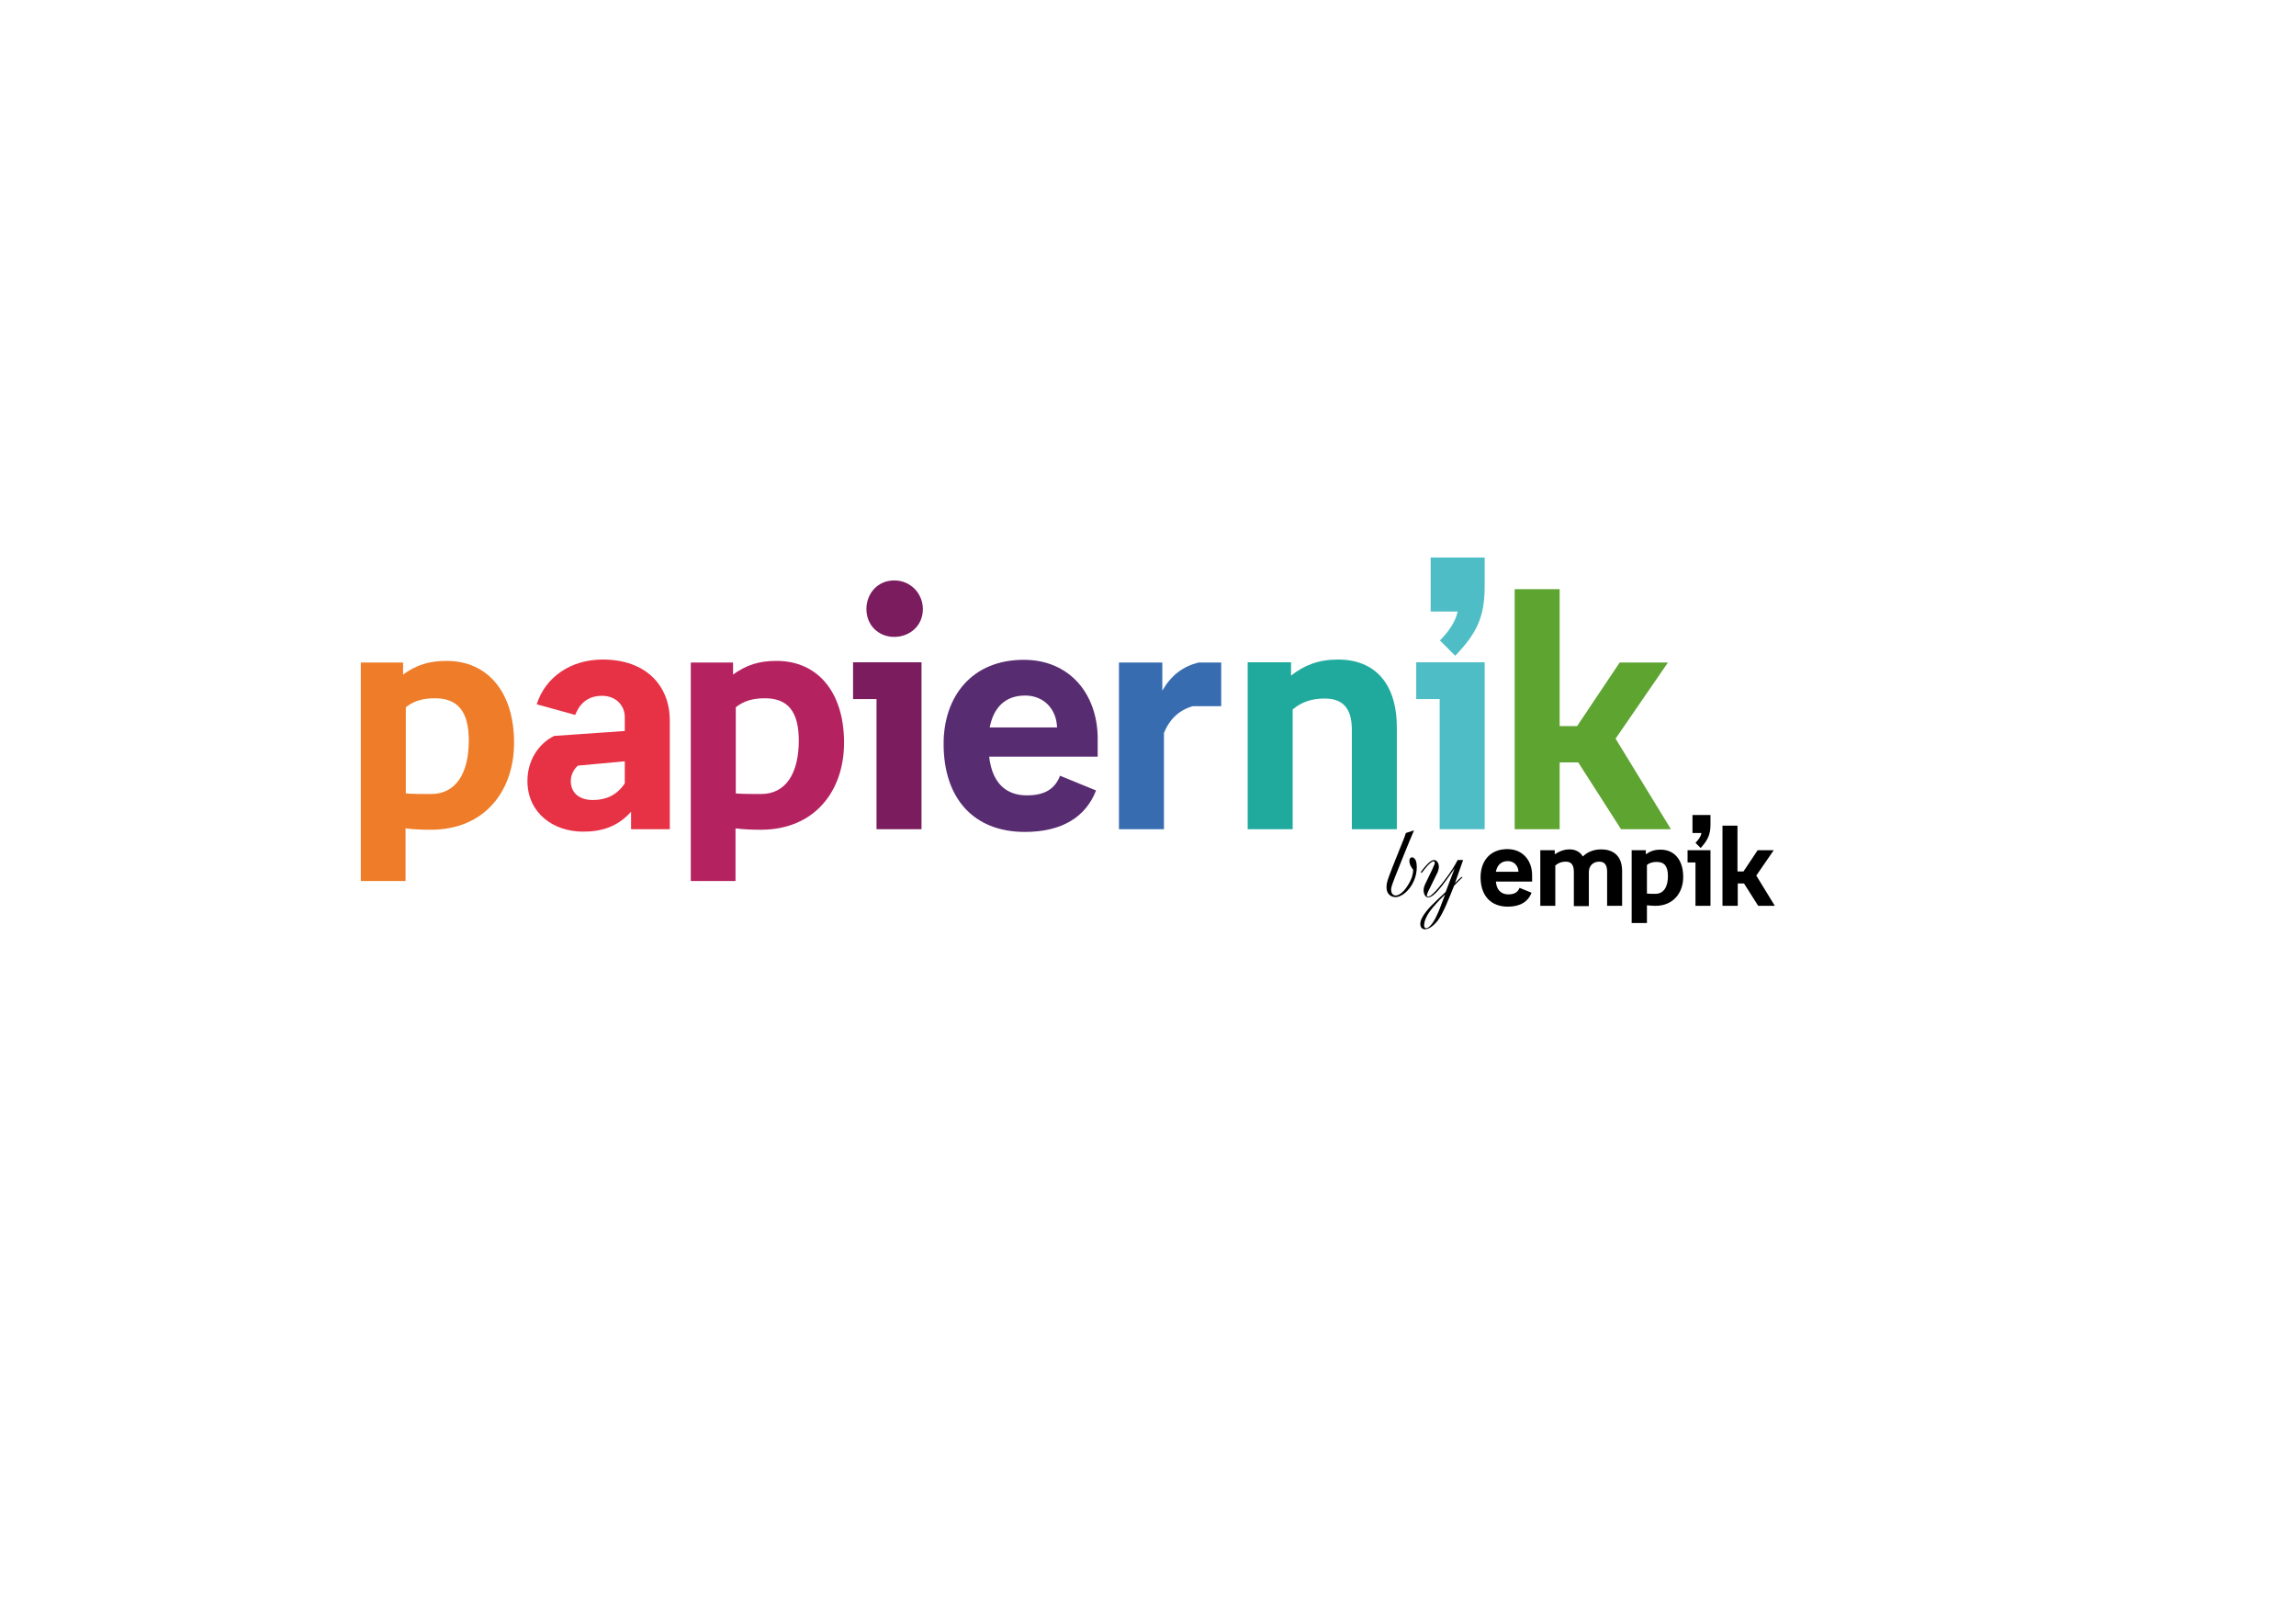 <?xml version="1.0" encoding="utf-8"?>
<!-- Generator: Adobe Illustrator 22.1.0, SVG Export Plug-In . SVG Version: 6.00 Build 0)  -->
<svg version="1.1" id="Warstwa_1" xmlns="http://www.w3.org/2000/svg" xmlns:xlink="http://www.w3.org/1999/xlink" x="0px" y="0px"
	 viewBox="0 0 841.9 595.3" style="enable-background:new 0 0 841.9 595.3;" xml:space="preserve">
<style type="text/css">
	.st0{fill:#EF7C28;}
	.st1{fill:#B52260;}
	.st2{fill:#7A1C5E;}
	.st3{fill:#582C71;}
	.st4{fill:#376CB0;}
	.st5{fill:#20AA9D;}
	.st6{fill:#4EBDC5;}
	.st7{fill:none;}
	.st8{fill:#5EA431;}
	.st9{clip-path:url(#SVGID_2_);fill:#E73145;}
</style>
<g>
	<path d="M529.9,327.9c-0.6,1.5-1.1,3-1.7,4.5c-0.8,2.1-2.4,6.1-4.3,7.5c-0.3,0.2-0.5,0.4-0.9,0.4c-0.8,0-0.8-0.8-0.8-1.1
		c0-2.3,2-5.1,3.1-6.4c1-1.2,2.7-3,2.7-3L529.9,327.9z M522.8,323.7c-0.4,0.8-0.8,1.7-0.8,2.7c0,1.1,0.5,2.6,1.7,2.6
		c1.3,0,2.8-1.6,3.6-2.5c1.7-1.9,3.8-4.8,6.1-8.2l-3.3,8.7c-0.6,0.5-3.1,3-3.7,3.5c-1.9,1.8-5.6,5.5-5.6,8.2c0,1.7,1.1,2,1.7,2
		c1.5,0,3.4-1.5,4.7-3.2c2-2.7,4-7.8,6-12.8l2.8-2.8c0,0,0.2-0.1,0.2-0.3s-0.1-0.1-0.2-0.1c-0.1,0-0.1,0-0.8,0.6l-1.7,1.7l3-8.5h-2
		c-0.9,1.7-2.1,3.9-5.1,7.8c-0.9,1.2-2.5,3.2-3.9,4.5c-1,1-1.6,1.1-1.8,1.1c-0.2,0-0.5-0.1-0.5-0.4c0-0.4,0.3-0.9,0.4-1.3l3.1-6.3
		c0.3-0.5,0.9-1.8,0.9-2.9c0-1.5-0.9-2.5-1.7-2.5c-1.3,0-2.6,1.6-3.5,2.6c-0.3,0.3-1.4,1.7-1.4,1.9c0,0.1,0.1,0.2,0.2,0.2
		c0.1,0,0.2-0.1,0.3-0.2c0.5-0.7,3-4,4.1-4c0.4,0,0.5,0.2,0.5,0.6c0,0.3-0.1,0.6-0.3,0.9l-0.5,1.2L522.8,323.7z M515.5,305.4
		c-0.4,1.3-0.4,1.3-1.7,4.5c-0.6,1.6-3.5,8.6-4,10.1c-1,2.6-1.4,3.7-1.4,5.3c0,2.8,2,3.6,3.3,3.6c3.2,0,7.8-4.9,7.8-10.9
		c0-2.4-0.6-3-0.8-3.2c-0.3-0.3-0.6-0.5-0.9-0.5c-0.4,0-1,0.3-1,1.3c0,1.4,0.8,2.5,1.4,3.3c-0.1,1.4-0.3,2.9-1.8,5.4
		c-1.9,3.2-3.7,4-4.6,4c-1.6,0-1.7-1.7-1.7-2.1c0-0.6,0-1,1.4-4.6c0.6-1.6,5.3-13.3,7-17.2L515.5,305.4z"/>
	<path d="M631.7,332.1h5.5v-8.2h2.3l5.2,8.2h6.1l-6.8-11.1l6.4-9.3h-5.9l-5.2,7.8h-2.2v-16.8h-5.5V332.1z M627.2,302.3v-3.5h-6.6
		v6.6h3.3c-0.2,1.1-0.9,2.3-2.2,3.6l1.9,1.9C626.2,308,627.2,306,627.2,302.3 M621.7,332.1h5.5v-20.4h-8.4v4.5h2.9V332.1z
		 M607.5,316c2.8,0,4.1,1.6,4.1,5.2c0,4-1.6,6.5-4.6,6.5c-1.3,0-2.1,0-3.1-0.1v-10.5C604.9,316.3,606.1,316,607.5,316 M598.4,338.4
		h5.5v-6.5c1,0.1,2.1,0.2,3.1,0.2c6.5,0,10.2-4.7,10.2-10.6c0-6.3-3.3-10-8.3-10c-2.2,0-3.7,0.5-5.4,1.7v-1.5h-5.2V338.4z
		 M582.6,319.7c0-2.2,1.5-3.8,3.8-3.8c2,0,2.9,1.2,2.9,3.7v12.5h5.5v-12.7c0-6.5-4.2-8-7.7-8c-2.9,0-5.2,1.1-6.7,2.6
		c-1.2-2-3.1-2.6-4.9-2.6c-1.8,0-3.6,0.6-5.4,1.8v-1.5h-5.3v20.4h5.5v-14.8c1.1-0.9,2.2-1.4,3.8-1.4c2.1,0,3,1.2,3,3.8v12.5h5.5
		V319.7z M552.9,315.7c2.3,0,3.8,1.7,3.9,3.9h-8.3C549,317.2,550.4,315.7,552.9,315.7 M552.7,311.3c-6.4,0-9.8,4.5-9.8,10.3
		c0,6.7,3.7,10.8,10,10.8c4.5,0,7.4-1.8,8.7-5.1l-4.4-1.8c-0.6,1.4-1.6,2.4-4.1,2.4c-2,0-4.2-0.9-4.6-4.7h13.3v-2.3
		C561.8,315.5,558.4,311.3,552.7,311.3"/>
	<path class="st0" d="M159.5,256c8.4,0,12.4,4.9,12.4,15.5c0,12.1-4.8,19.6-13.8,19.6c-3.8,0-6.4,0-9.3-0.2v-31.6
		C151.8,256.9,155.2,256,159.5,256 M132.2,323h16.5v-19.3c3.1,0.4,6.2,0.5,9.3,0.5c19.6,0,30.5-14.1,30.5-31.9
		c0-18.8-9.9-30-24.7-30c-6.6,0-11.1,1.5-16,5v-4.4h-15.5V323z"/>
	<path class="st1" d="M280.5,256c8.4,0,12.4,4.9,12.4,15.5c0,12.1-4.8,19.6-13.8,19.6c-3.8,0-6.4,0-9.3-0.2v-31.6
		C272.8,256.9,276.2,256,280.5,256 M253.2,323h16.5v-19.3c3.1,0.4,6.2,0.5,9.3,0.5c19.6,0,30.5-14.1,30.5-31.9
		c0-18.8-9.9-30-24.7-30c-6.6,0-11.1,1.5-16,5v-4.4h-15.5V323z"/>
	<path class="st2" d="M317.7,223.3c0,6,4.5,10.2,10.2,10.2c5.6,0,10.5-4,10.5-10.2c0-5.6-4.4-10.5-10.5-10.5
		C321.7,212.8,317.7,217.7,317.7,223.3 M321.4,304h16.5v-61.2h-25.1v13.5h8.6V304z"/>
	<path class="st3" d="M375.9,255c6.9,0,11.5,5,11.7,11.7h-24.7C364.3,259.5,368.5,255,375.9,255 M375.4,241.9
		c-19.1,0-29.4,13.5-29.4,30.8c0,20.1,11.1,32.3,29.8,32.3c13.5,0,22.3-5.4,26.1-15.2l-13.2-5.4c-1.7,4.3-4.9,7.2-12.2,7.2
		c-5.9,0-12.5-2.8-13.8-14.2h39.8v-6.8C402.4,254.5,392.3,241.9,375.4,241.9"/>
	<path class="st4" d="M410.3,304h16.5v-35.3c2.1-5.1,5.6-8.4,10.6-9.8h10.4v-16h-8.4c-5.7,1.5-9.9,4.6-13.2,10.3v-10.3h-15.9V304z"
		/>
	<path class="st5" d="M495.7,304h16.5v-37.2c0-16.4-8.2-25-21.6-25c-7.1,0-12.4,2.1-17.2,5.9v-4.9h-15.9V304h16.5v-43.9
		c3.3-2.8,7.1-4,11.7-4c6.5,0,10,3.3,10,11.5V304z"/>
	<path class="st6" d="M544.4,214.9v-10.5h-19.8v19.8h9.9c-0.7,3.3-2.7,6.7-6.5,10.6l5.6,5.6C541.6,232.1,544.4,226.1,544.4,214.9
		 M527.9,304h16.5v-61.2h-25.1v13.5h8.6V304z"/>
	<rect x="114" y="204.4" class="st7" width="536.9" height="164.6"/>
	<polygon class="st8" points="555.4,304 571.9,304 571.9,279.5 578.7,279.5 594.4,304 612.7,304 592.4,270.8 611.6,242.9 
		593.9,242.9 578.3,266.2 571.9,266.2 571.9,216 555.4,216 	"/>
	<g>
		<defs>
			<rect id="SVGID_1_" x="114" y="204.4" width="536.9" height="164.6"/>
		</defs>
		<clipPath id="SVGID_2_">
			<use xlink:href="#SVGID_1_"  style="overflow:visible;"/>
		</clipPath>
		<path class="st9" d="M217.4,293.3c-5,0-8.1-2.6-8.1-7c0-2.1,1-4.2,2.6-5.6l17.2-1.6v8.1C226.1,291.7,222,293.3,217.4,293.3
			 M210.9,262.1c1.8-4.4,4.8-7,9.9-7c5,0,8.3,3.5,8.3,7.8v5.1l-25.9,1.8c-6.2,3.1-9.8,9.5-9.8,16.5c0,11.6,9.3,18.6,20.4,18.6
			c6.5,0,12.5-1.6,17.6-7.3v6.4h14.2v-39.9c0-12.4-8.4-22.3-24.6-22.3c-11.7,0-21,6.4-24.2,16.4L210.9,262.1z"/>
	</g>
</g>
</svg>
